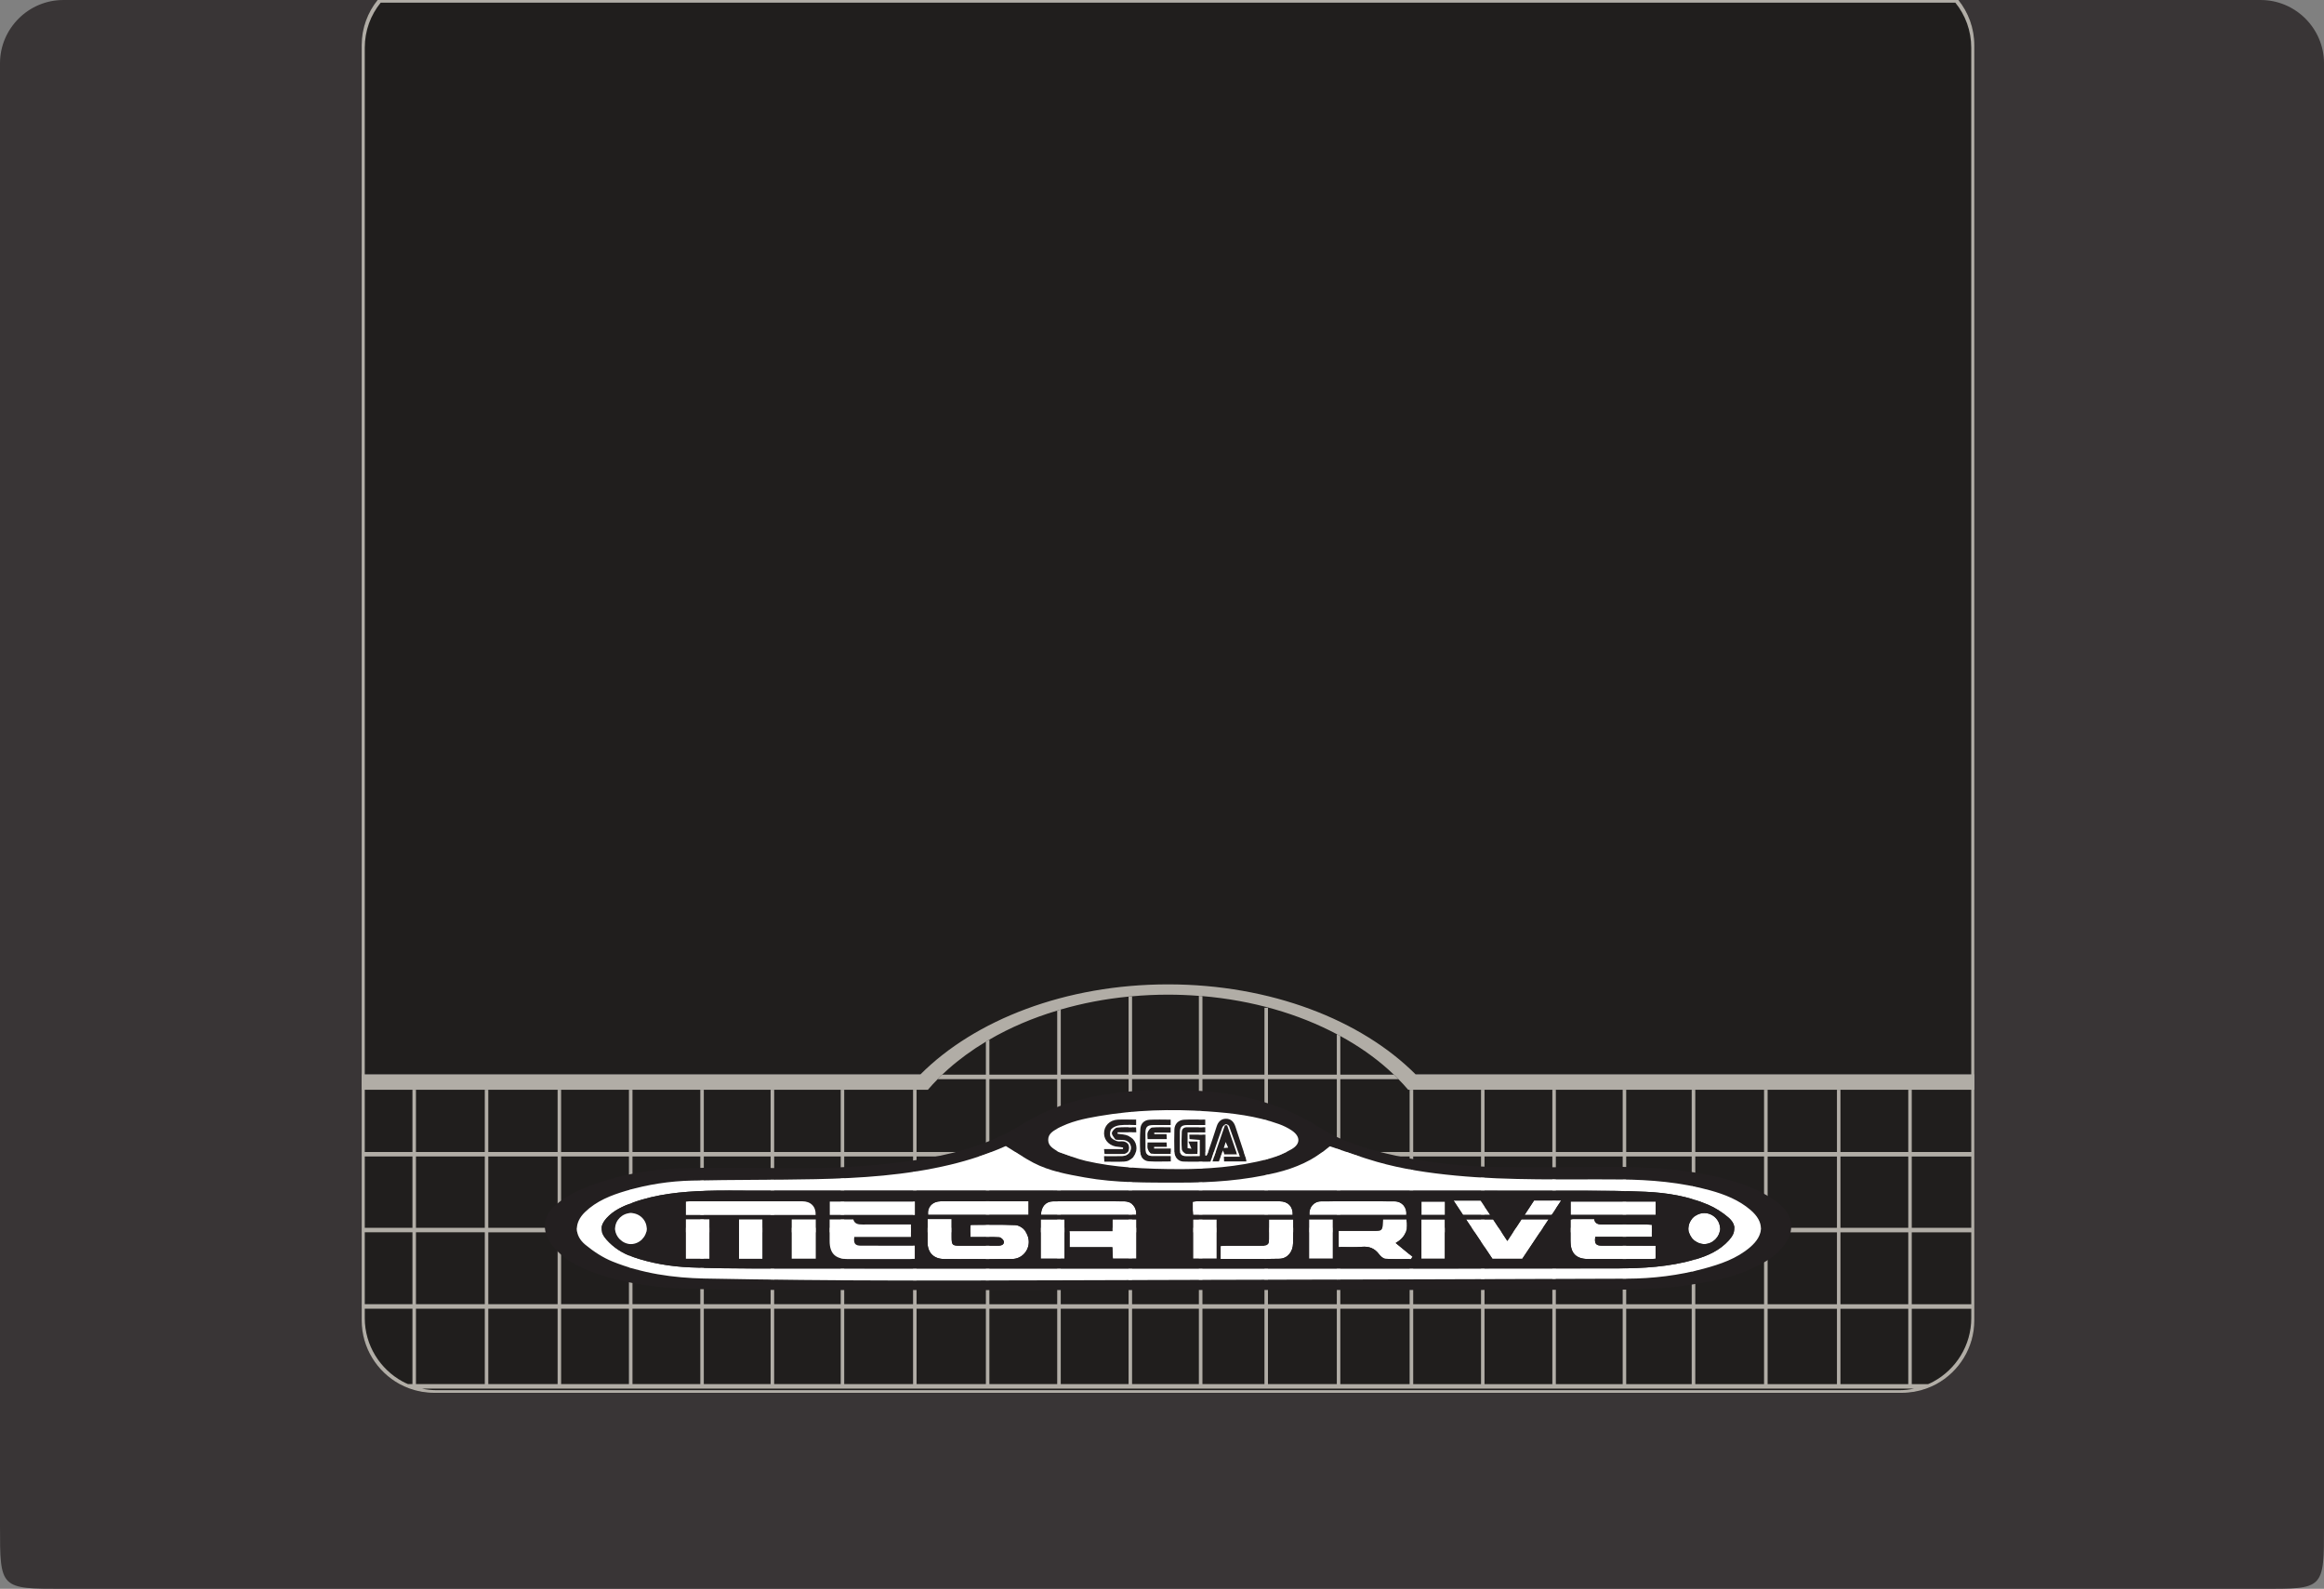 <svg xmlns="http://www.w3.org/2000/svg" width="170.34" height="116.433">
  <rect width="100%" height="100%" fill="#808080" stroke="none"/>
  <defs>
    <clipPath id="a">
      <path d="M0 93.146h136.272V0H0v93.146z"/>
    </clipPath>
    <clipPath id="b">
      <path d="M31.948 29.258h73.084v-11.742H31.948v11.742z"/>
    </clipPath>
  </defs>
  <g clip-path="url(#a)" transform="matrix(1.25,0,0,-1.25,0,116.433)">
    <path fill="#393536" d="M132.561 0H3.712c-3.712 0-3.712 0-3.712 3.712v85.722c0 2.042 1.671 3.712 3.712 3.712h128.849c2.041 0 3.712-1.67 3.712-3.712V3.712c0-3.778 0-3.712-3.712-3.712"/>
    <path fill="#201e1d" d="M115.77 90.495v-74.764c0-1.605-.901-3.008-2.223-3.73-.191-.102-.389-.19-.594-.265-.446-.159-.927-.247-1.425-.247h-86.076c-.498 0-.979.088-1.425.247-.205.075-.403.163-.593.265-1.322.722-2.224 2.125-2.224 3.73v74.764c0 1 .35 1.923.937 2.651h92.686c.587-.728.937-1.651.937-2.651"/>
    <path fill="#b1ada6" d="M112.1 25.611v3.648h-.205v-3.648h-3.977v3.648h-.205v-3.648h-4.065v3.648h-.209v-3.648h-4.033v3.648h-.209v-3.648h-3.842v3.648h-.205v-3.648h-3.92v3.648h-.205v-3.648h-3.977v3.648h-.205v-3.648h-3.977v3.648h-.209v-3.648h-4.065v4.27h3.404c-.084.089-.173.177-.265.265h-3.139v2.263c-.067.039-.134.074-.205.109v-2.372h-4.037v3.921h-.205v-3.921h-3.637v4.603c-.071.003-.138.01-.209.014v-4.617h-3.917v4.592c-.067-.003-.137-.01-.205-.017v-4.575h-3.976v3.818c-.071-.021-.142-.042-.209-.064v-3.754h-3.977v2.054c-.07-.039-.138-.081-.205-.12v-1.934h-2.563c-.091-.088-.18-.176-.265-.265h2.828v-4.27h-4.065v3.648h-.205v-3.648h-4.037v3.648h-.205v-3.648h-3.902v3.648h-.209v-3.648h-3.917v3.648h-.205v-3.648h-3.977v3.648h-.208v-3.648h-3.977v3.648h-.205v-3.648h-4.065v3.648h-.205v-3.648h-4.037v3.648h-.205v-3.648h-2.796v64.739c0 .997.346 1.916.933 2.641h92.333c.587-.725.933-1.644.933-2.641v-64.739h-3.489zm3.489-4.447h-3.489v4.182h3.489v-4.182zm0-4.479h-3.489v4.214h3.489v-4.214zm0-.816c0-1.598-.898-2.998-2.213-3.716-.102-.056-.208-.106-.318-.152h-.958v4.419h3.489v-.551zm-3.694-3.868h-3.977v4.419h3.977v-4.419zm-3.977 13.345h3.977v-4.182h-3.977v4.182zm3.977-8.661h-3.977v4.214h3.977v-4.214zm-4.182-4.684h-4.065v4.419h4.065v-4.419zm-4.065 13.345h4.065v-4.182h-4.065v4.182zm4.065-8.661h-4.065v4.214h4.065v-4.214zm-4.274-4.684h-4.033v4.419h4.033v-4.419zm-4.033 13.345h4.033v-4.182h-4.033v4.182zm4.033-8.661h-4.033v4.214h4.033v-4.214zm-4.242-4.684h-3.842v4.419h3.842v-4.419zm-3.842 13.345h3.842v-4.182h-3.842v4.182zm3.842-8.661h-3.842v4.214h3.842v-4.214zm-4.047-4.684h-3.92v4.419h3.92v-4.419zm-3.92 13.345h3.92v-4.182h-3.92v4.182zm3.92-8.661h-3.92v4.214h3.92v-4.214zm-4.125-4.684h-3.977v4.419h3.977v-4.419zm-3.977 13.345h3.977v-4.182h-3.977v4.182zm3.977-8.661h-3.977v4.214h3.977v-4.214zm-4.182-4.684h-3.977v4.419h3.977v-4.419zm-3.977 13.345h3.977v-4.182h-3.977v4.182zm3.977-8.661h-3.977v4.214h3.977v-4.214zm-4.186-4.684h-4.065v4.419h4.065v-4.419zm-4.065 13.345h4.065v-4.182h-4.065v4.182zm4.065-8.661h-4.065v4.214h4.065v-4.214zm-4.27-4.684h-4.037v4.419h4.037v-4.419zm0 4.684h-4.037v4.214h4.037v-4.214zm-4.037 13.196h4.037v-4.27h-4.037v4.27zm4.037-8.717h-4.037v4.182h4.037v-4.182zm-4.242-9.163h-3.637v4.419h3.637v-4.419zm0 4.684h-3.637v4.214h3.637v-4.214zm-3.637 13.196h3.637v-4.27h-3.637v4.27zm3.637-8.717h-3.637v4.182h3.637v-4.182zm-3.846-9.163h-3.917v4.419h3.917v-4.419zm0 4.684h-3.917v4.214h3.917v-4.214zm-3.917 13.196h3.917v-4.27h-3.917v4.27zm3.917-8.717h-3.917v4.182h3.917v-4.182zm-4.122-9.163h-3.977v4.419h3.977v-4.419zm0 4.684h-3.977v4.214h3.977v-4.214zm-3.976 13.196h3.977v-4.27h-3.977v4.27zm3.976-8.717h-3.977v4.182h3.977v-4.182zm-4.185-9.163h-3.977v4.419h3.977v-4.419zm0 4.684h-3.977v4.214h3.977v-4.214zm-3.977 13.196h3.977v-4.27h-3.977v4.27zm3.977-8.717h-3.977v4.182h3.977v-4.182zm-4.182-9.163h-4.065v4.419h4.065v-4.419zm-4.065 13.345h4.065v-4.182h-4.065v4.182zm4.065-8.661h-4.065v4.214h4.065v-4.214zm-4.27-4.684h-4.037v4.419h4.037v-4.419zm-4.037 13.345h4.037v-4.182h-4.037v4.182zm4.037-8.661h-4.037v4.214h4.037v-4.214zm-4.242-4.684h-3.903v4.419h3.903v-4.419zm-3.902 13.345h3.903v-4.182h-3.903v4.182zm3.902-8.661h-3.903v4.214h3.903v-4.214zm-4.111-4.684h-3.917v4.419h3.917v-4.419zm-3.917 13.345h3.917v-4.182h-3.917v4.182zm3.917-8.661h-3.917v4.214h3.917v-4.214zm-4.122-4.684h-3.977v4.419h3.977v-4.419zm-3.977 13.345h3.977v-4.182h-3.977v4.182zm3.977-8.661h-3.977v4.214h3.977v-4.214zm-4.185-4.684h-3.977v4.419h3.977v-4.419zm-3.977 13.345h3.977v-4.182h-3.977v4.182zm3.977-8.661h-3.977v4.214h3.977v-4.214zm-4.182-4.684h-4.065v4.419h4.065v-4.419zm-4.065 13.345h4.065v-4.182h-4.065v4.182zm4.065-8.661h-4.065v4.214h4.065v-4.214zm78.667-5.041h-85.751c-.297 0-.59.032-.87.092h87.49c-.279-.06-.572-.092-.869-.092m-82.937.357h-4.037v4.419h4.037v-4.419zm-4.037 13.345h4.037v-4.182h-4.037v4.182zm4.037-8.661h-4.037v4.214h4.037v-4.214zm-4.242 4.479h-2.796v4.182h2.796v-4.182zm0-4.479h-2.796v4.214h2.796v-4.214zm0-4.684h-.265c-.11.046-.216.096-.318.152-1.315.718-2.213 2.118-2.213 3.716v.551h2.796v-4.419zm90.647 81.145h-92.687c-.587-.728-.937-1.651-.937-2.651v-74.764c0-1.605.902-3.008 2.224-3.73.191-.102.389-.19.594-.265.445-.159.926-.247 1.424-.247h86.076c.499 0 .98.088 1.425.247.205.075.403.163.594.265 1.322.722 2.223 2.125 2.223 3.73v74.764c0 1-.35 1.923-.936 2.651"/>
    <path fill="#b1ada6" d="M115.77 30.164v-.905h-33.2c-.181.212-.371.421-.573.622-.085.089-.173.177-.265.265-.113.106-.23.212-.346.318-.813.725-1.754 1.379-2.793 1.945-.067.039-.134.074-.205.109-2.241 1.188-4.938 1.98-7.879 2.231-.071.003-.138.01-.209.014-.594.046-1.198.071-1.81.071-.714 0-1.417-.032-2.107-.096-.067-.003-.138-.01-.205-.017-1.389-.135-2.722-.393-3.977-.757-.07-.021-.141-.042-.208-.064-1.45-.431-2.786-1.007-3.977-1.7-.071-.039-.138-.081-.205-.12-.813-.488-1.555-1.029-2.216-1.616-.117-.106-.234-.212-.347-.318-.092-.088-.18-.176-.265-.265-.201-.201-.392-.41-.573-.622h-33.2v.905h32.766c3.181 3.185 8.494 5.274 14.514 5.274s11.333-2.089 14.515-5.274h32.765z"/>
    <g clip-path="url(#b)">
      <path fill="#231f20" d="M34.325 20.171c.478-.393 1.019-.751 1.589-.982 1.729-.697 3.56-.962 5.409-.998 3.779-.072 7.559-.11 11.339-.115 6.167-.007 12.335.024 18.502.039 8.072.02 16.145.035 24.217.067 1.528.006 3.044.187 4.524.588.971.264 1.922.58 2.71 1.252.836.713.856 1.487.024 2.195-.684.583-1.502.904-2.353 1.14-1.725.479-3.493.627-5.274.643-3.227.028-6.457-.079-9.678.229-1.558.15-3.105.376-4.611.808-.906.26-1.791.591-2.73.905.001 0 .001.001.001.001-.004 0-.043-.015-.074-.041-.898-.773-1.948-1.229-3.091-1.507-1.881-.458-3.791-.585-5.72-.582-1.836.003-3.672-.022-5.49.303-1.036.186-2.078.369-3.021.862-.544.285-1.053.635-1.614.978.014.004-.023-.003-.058-.018-1.034-.459-2.104-.809-3.204-1.073-2.599-.622-5.247-.792-7.905-.848-2.415-.05-4.832-.029-7.248-.083-1.305-.029-2.596-.229-3.853-.598-.884-.26-1.741-.595-2.419-1.253-.625-.607-.64-1.363.028-1.912m27.138 6.144c.004-.352.29-.499.541-.661.033-.021.067-.04.104-.052.519-.175 1.029-.392 1.561-.514 1.674-.383 3.38-.482 5.606-.482 1.383.008 3.272.104 5.114.602.468.127.932.324 1.351.568.529.31.518.747.008 1.094-.229.156-.487.28-.748.375-1.346.487-2.757.647-4.171.746-2.146.149-4.285.087-6.41-.278-.837-.144-1.67-.314-2.423-.735-.261-.145-.537-.31-.533-.663m15.874.755c1.412-.897 2.985-1.35 4.592-1.693 1.912-.409 3.855-.612 5.808-.644 2.173-.034 4.348-.012 6.522.006 2.248.018 4.481-.105 6.672-.647 1.148-.284 2.256-.679 3.225-1.387.513-.374.899-.826.874-1.511-.015-.424-.206-.778-.457-1.105-.475-.619-1.136-.975-1.821-1.3-1.221-.58-2.531-.8-3.852-.995-2.249-.331-4.514-.246-6.772-.257-5.085-.025-10.169-.014-15.254-.016-2.803-.002-5.606 0-8.409 0v-.004c-6.805 0-13.611-.005-20.416.002-2.397.002-4.794.002-7.19.056-2.013.045-4.012.255-5.928.929-.728.256-1.44.572-2.03 1.089-.23.202-.446.434-.618.686-.536.785-.424 1.606.298 2.226.639.548 1.388.902 2.174 1.188 1.676.611 3.422.905 5.19.962 2.075.067 4.154.022 6.231.009 2.768-.018 5.527.104 8.255.593 1.937.348 3.797.906 5.494 1.971 1.709 1.072 3.618 1.619 5.618 1.858 1.618.194 3.24.214 4.862.105 2.473-.167 4.82-.78 6.932-2.121"/>
      <path fill="#fff" d="M35.552 20.485c.417-.473.929-.807 1.527-1.016 1.103-.385 2.244-.574 3.405-.623 1.197-.05 2.396-.065 3.594-.066 8.13-.006 16.26-.003 24.391-.003h3.625c7.57.001 15.14-.003 22.709.008 1.537.003 3.069.09 4.562.515.767.219 1.472.535 2.015 1.137.428.474.44.929-.04 1.34-.353.302-.764.563-1.191.745-1.166.497-2.408.701-3.667.756-1.206.052-2.414.064-3.622.064-16.251.005-32.502.003-48.753.003-.89 0-1.78.02-2.668-.01-1.47-.049-2.929-.188-4.328-.691-.578-.208-1.133-.453-1.553-.92-.378-.421-.381-.815-.006-1.239m23.432 5.471c.561-.343 1.07-.693 1.614-.978.944-.493 1.985-.676 3.021-.862 1.818-.325 3.654-.3 5.49-.302 1.929-.004 3.839.123 5.721.581 1.142.278 2.192.734 3.09 1.507.031.027.07.042.075.042 0 0-.001-.002-.002-.002.939-.313 1.824-.645 2.73-.904 1.506-.433 3.053-.659 4.611-.809 3.221-.308 6.451-.201 9.678-.229 1.781-.016 3.549-.164 5.274-.642.851-.237 1.669-.558 2.353-1.141.832-.708.813-1.481-.024-2.194-.788-.673-1.738-.989-2.709-1.253-1.481-.401-2.997-.582-4.525-.588-8.072-.032-16.144-.046-24.216-.067-6.168-.015-12.336-.045-18.503-.039-3.78.005-7.56.043-11.339.115-1.848.036-3.68.301-5.409.999-.57.23-1.111.588-1.589.981-.668.549-.652 1.305-.028 1.912.678.659 1.535.993 2.419 1.253 1.257.369 2.549.569 3.853.598 2.416.054 4.833.033 7.248.083 2.658.056 5.306.226 7.905.848 1.101.264 2.17.615 3.205 1.073.034.015.071.022.057.018"/>
      <path fill="#fff" d="M99.94 20.211c-.495-.002-.932.424-.936.912-.003.486.432.909.934.907.506-.002.929-.423.919-.918-.009-.484-.431-.899-.917-.901M97.086 21.921h-4.99v.786h4.99v-.786zm-3.611-.243c.061-.342.335-.317.6-.316.802.002 1.604.001 2.405-.001.123 0 .246-.012.379-.02v-.705h-3.316c-.063-.39.034-.516.378-.517.917-.005 1.835-.002 2.753-.003h.405v-.763c-.088-.006-.189-.019-.291-.019-1.217-.001-2.434-.004-3.651 0-.726.003-1.051.342-1.047 1.074.002.411 0 .823 0 1.24.055.013.091.029.127.029.406.002.812.001 1.258.001m-3.523 1.089h1.592c-.205-.31-.383-.577-.561-.848h-1.587c.206.314.381.582.556.848m-.733-1.102h1.589c-.531-.796-1.036-1.552-1.547-2.317h-1.749c-.507.757-1.014 1.513-1.548 2.311h1.588c.257-.39.531-.804.834-1.263.293.446.56.854.833 1.269m-2.401 1.1c.174-.26.353-.528.564-.843h-1.594c-.166.25-.348.526-.558.843h1.588zm-2.086-.846h-1.383v.784h1.383v-.784zm-.008-2.567h-1.378v2.307h1.378v-2.307zm-2.253 2.31c.107-.578-.034-1.039-.632-1.388.348-.286.665-.546.982-.806-.03-.045-.061-.089-.091-.133-.5 0-1-.019-1.498.014-.133.009-.284.157-.378.279-.258.34-.576.458-1 .423-.441-.037-.886-.009-1.356-.009v.937h1.424c.251 0 .502-.001.753.001.328.003.389.064.399.384.002.094.009.188.015.298h1.382zm-.695 1.054c.443-.004.732-.361.686-.799h-5.682c-.038.439.249.796.684.799 1.438.013 2.875.013 4.312 0M78.156 19.356h-1.398v2.307h1.398v-2.307zm-2.323 2.3c0-.194.001-.391-.001-.588-.002-.271-.007-.541-.011-.812-.007-.489-.319-.894-.797-.905-1.138-.028-2.277-.009-3.451-.009v.755c.126.007.238.018.35.018.696.002 1.392-.001 2.088.002.323.002.396.073.398.389.005.376.002.751.002 1.15h1.422zm-.034.263h-5.841c-.007.106-.017.19-.019.274-.002.162-.001.324-.001.498.096.013.16.03.224.03 1.623.001 3.246.004 4.869-.001.49-.001.792-.314.768-.801"/>
      <path fill="#231f20" d="M71.712 25.705c-.092-.247-.165-.443-.241-.647h-.376c.249.723.489 1.42.73 2.116.042.002.085.003.128.004.193-.561.385-1.123.589-1.714h-.755c-.018.06-.038.124-.075.241m.047.138c.097.009.161.014.256.022-.048.111-.082.189-.143.331-.049-.152-.076-.236-.113-.353"/>
      <path fill="#231f20" d="M69.548 25.371c.258.003.517.001.795.001v.946c-.189.015-.377.03-.593.048-.005.088-.009.166-.014.262h.944v-1.218c.02-.005.04-.011.061-.016.029.059.066.115.087.177.174.511.349 1.022.512 1.537.086.271.257.445.536.451.293.004.471-.176.562-.456.195-.606.4-1.209.599-1.813.022-.07.03-.144.048-.233h-1.309c-.004.085-.007.157-.012.276h.932c-.221.64-.416 1.22-.626 1.795-.021.058-.155.129-.203.11-.083-.034-.172-.122-.202-.207-.197-.544-.378-1.094-.565-1.641-.037-.109-.08-.217-.127-.345-.534 0-1.065-.013-1.594.005-.29.01-.512.264-.519.564-.01.435-.01.87.001 1.305.008.326.23.565.569.584.403.022.808.005 1.241.005v-.318c-.361 0-.708.002-1.053 0-.337-.004-.433-.098-.436-.429-.002-.338.003-.676 0-1.015-.002-.25.11-.378.366-.375"/>
      <path fill="#fff" d="M71.759 25.843c.037.117.064.201.113.353.061-.142.095-.22.143-.331-.095-.008-.159-.013-.256-.022m-.415-6.487h-1.389v2.304h1.389v-2.304z"/>
      <path fill="#231f20" d="M69.635 25.837c.074-.012.151-.024.228-.036-.06.142-.111.262-.178.421h.534v-.731c-.24 0-.471-.027-.69.014-.095.017-.224.17-.232.27-.028.334-.016.673-.003 1.009.007.178.114.278.303.276.347-.004.692-.001 1.075-.001v-.301h-1.037v-.921zm-.983-.025v-.315c-.39 0-.772-.017-1.15.013-.077.007-.167.178-.205.29-.035.102-.007.226-.007.369h1.115c.005-.074.009-.145.015-.256h-.747c-.001-.034-.001-.067-.002-.101h.981zm-.01.934h-.961c.001-.03.001-.059.002-.089h.718c.006-.11.01-.187.015-.29h-1.124c0 .163-.035.301.009.406.046.11.16.262.256.271.351.032.708.013 1.085.013v-.311z"/>
      <path fill="#231f20" d="M67.168 25.766c.003-.256.132-.39.396-.389.355.003.71.001 1.086.001v-.32c-.44 0-.863-.021-1.284.006-.29.019-.492.236-.507.543-.023.452-.021.907.008 1.358.02.319.227.517.546.536.402.024.806.006 1.231.006v-.316c-.347 0-.682.002-1.017-.001-.357-.003-.46-.105-.463-.469-.003-.318-.001-.637.004-.955"/>
      <path fill="#fff" d="M66.636 21.661v-2.304h-1.381c-.01.214-.019.422-.03.67h-2.508v.943h2.516v.691h1.403z"/>
      <path fill="#231f20" d="M65.812 26.319c-.087.002-.174-.003-.26.003-.057.005-.139.005-.163.039-.081.119-.213.265-.191.374.025.123.188.293.305.306.361.04.728.015 1.112.015.005-.095.009-.166.015-.29h-1.095c-.003-.029-.006-.058-.008-.086.109-.014.218-.029.328-.041.473-.054.787-.377.785-.808-.003-.407-.301-.759-.703-.781-.384-.022-.769-.005-1.181-.005-.006.109-.011.198-.019.328.379 0 .735-.01 1.088.003.299.011.497.227.488.499-.009.265-.203.436-.501.444"/>
      <path fill="#fff" d="M61.04 21.924c.009.48.277.791.719.794 1.389.011 2.778.011 4.168 0 .437-.004.728-.348.7-.794h-5.587z"/>
      <path fill="#231f20" d="M65.117 26.515c.054-.121.228-.212.368-.264.12-.045.271.003.402-.023.2-.039.332-.176.324-.385-.007-.206-.133-.347-.349-.353-.356-.01-.713-.003-1.097-.003-.009.097-.016.175-.027.295h1.109c.003.029.006.06.01.089-.091.015-.181.038-.273.042-.48.02-.837.345-.845.776-.009.445.319.794.8.819.355.018.71.003 1.081.003v-.32c-.32 0-.639.025-.951-.01-.177-.019-.382-.098-.499-.222-.087-.09-.108-.322-.053-.444"/>
      <path fill="#fff" d="M69.275 24.606c-2.226.001-3.932.099-5.607.482-.531.122-1.041.339-1.561.514-.036.012-.07.031-.103.052-.251.163-.537.309-.541.661-.004.353.272.518.533.664.752.42 1.586.59 2.423.734 2.124.365 4.264.427 6.409.278 1.415-.099 2.825-.258 4.172-.746.261-.095.519-.219.748-.374.509-.348.521-.785-.008-1.094-.419-.245-.883-.442-1.352-.568-1.841-.499-3.73-.595-5.113-.603m-3.45.77c-.354-.013-.709-.003-1.089-.003.008-.13.013-.219.02-.328.411 0 .797-.017 1.18.005.402.022.701.374.703.781.002.431-.312.754-.785.808-.109.012-.219.027-.328.041.002.028.005.057.008.086h1.095c-.006.124-.01.195-.014.29-.384 0-.752.025-1.112-.015-.118-.013-.28-.183-.305-.306-.022-.109.109-.255.19-.374.024-.034.107-.034.163-.039.086-.006.173-.001.26-.003.298-.008.493-.179.501-.444.01-.272-.189-.488-.487-.499m-1.06.111c.384 0 .74-.008 1.096.002.217.006.342.147.349.354.009.208-.123.345-.324.385-.13.025-.281-.022-.401.023-.141.051-.315.142-.369.263-.054.123-.033.354.053.445.117.123.323.202.5.221.312.035.63.01.95.01v.32c-.37 0-.726.015-1.08-.003-.481-.025-.81-.374-.801-.818.009-.431.365-.756.845-.776.092-.004.182-.028.273-.042-.004-.03-.006-.06-.01-.09h-1.108c.011-.119.018-.198.027-.294m2.403.279c-.005.318-.007.637-.004.955.003.363.106.466.463.469.335.003.671 0 1.017 0v.316c-.425 0-.829.018-1.231-.005-.319-.019-.526-.217-.546-.536-.029-.452-.031-.906-.008-1.358.015-.308.217-.525.508-.543.42-.027.844-.007 1.283-.007v.321c-.376 0-.731.001-1.086-.001-.264-.002-.392.132-.396.389m.122.403c0-.143-.028-.267.007-.369.038-.112.128-.283.205-.29.378-.03.76-.013 1.15-.013v.315h-.981c.001.034.001.067.002.101h.747c-.006.111-.01.181-.015.256h-1.115zm.011.604c-.044-.105-.009-.243-.009-.406h1.124c-.005.103-.009.18-.015.29h-.718c-.001.03-.001.059-.002.089h.961v.311c-.377 0-.734.019-1.085-.013-.096-.009-.21-.161-.256-.271m1.559-1.159c.007-.3.228-.554.519-.564.529-.018 1.06-.005 1.594-.005.047.128.089.236.126.345.188.547.369 1.097.565 1.641.031.085.12.173.203.207.047.019.181-.052.202-.11.211-.575.406-1.155.626-1.795h-.931c.005-.119.008-.191.012-.276h1.309c-.018.089-.026.163-.049.233-.199.604-.403 1.207-.598 1.813-.091.28-.269.46-.562.456-.279-.006-.45-.18-.536-.451-.163-.515-.339-1.026-.512-1.537-.021-.062-.058-.118-.088-.177-.02.006-.04.011-.061.016v1.218h-.943c.005-.096.009-.174.014-.262.215-.017.403-.033.593-.048v-.946c-.279 0-.537.002-.795-.001-.257-.003-.369.125-.366.375.003.339-.003.677 0 1.016.003.33.098.424.435.428.346.003.692 0 1.054 0v.318c-.433 0-.839.018-1.242-.005-.338-.019-.56-.258-.568-.584-.011-.435-.011-.87-.001-1.305m.437.161c.008-.1.138-.253.232-.27.219-.041.45-.014.69-.014v.731h-.534c.067-.159.118-.279.178-.421-.077.012-.154.024-.228.036v.921h1.037v.301c-.382 0-.728-.003-1.074.001-.19.002-.296-.098-.303-.276-.014-.336-.026-.675.002-1.009m1.798-.718h.376c.076.205.149.401.241.648.036-.117.057-.181.075-.241h.754c-.203.591-.395 1.153-.588 1.714-.043-.001-.086-.003-.129-.004-.24-.697-.48-1.393-.729-2.117M62.421 19.355h-1.397v2.304h1.397v-2.304zm-2.11 3.368v-.798h-5.893c-.051.456.257.788.746.796.561.008 1.122.002 1.682.002h3.465zm-4.511-2.121c.002-.443.044-.485.476-.486h2.144c.058 0 .116-.001.174.003.166.012.305.093.261.265-.025.096-.169.221-.265.227-.433.025-.869.012-1.303.012h-.384v.678c.016.013.03.035.044.035.859 0 1.718.025 2.575-.012.468-.021.832-.551.801-1.049-.03-.511-.444-.929-.963-.938-.763-.012-1.526-.004-2.288-.004-.571-.001-1.14-.005-1.71.002-.613.006-.971.371-.973.975-.001.442 0 .884 0 1.37h1.411c0-.373-.001-.726 0-1.078"/>
      <path fill="#231f20" d="M41.596 21.666h-1.377v-2.312h1.377v2.312zm3.107-.01h-1.369V19.35h1.369v2.306zm3.124.262c.022.49-.283.803-.788.803-2.193.004-4.386.002-6.579.001-.075 0-.149-.015-.24-.023v-.781h7.607zm.007-.262h-1.41v-2.301h1.41v2.301zm5.808 1.046h-4.986v-.781h4.986v.781zm8.779-1.043h-1.397v-2.304h1.397v2.304zm4.206.265c.027.445-.263.79-.701.793-1.389.011-2.778.011-4.167.001-.442-.004-.71-.315-.719-.794h5.587zm4.717-.264h-1.389v-2.304h1.389v2.304zm4.489-.592c.001.197 0 .395 0 .588h-1.422c0-.399.003-.774-.001-1.149-.003-.317-.076-.388-.399-.39-.696-.003-1.392 0-2.088-.001-.112-.001-.224-.012-.35-.019v-.755c1.174 0 2.313-.019 3.451.009.479.012.79.416.797.906.004.27.009.541.012.811m2.323.595h-1.398v-2.307h1.398v2.307zm6.568-.004h-1.378v-2.307h1.378v2.307zm.008 1.044h-1.383v-.784h1.383v.784zm6.077-1.038h-1.59c-.272-.415-.54-.823-.833-1.269-.303.459-.576.873-.833 1.263h-1.589c.535-.798 1.042-1.554 1.548-2.311h1.749c.511.765 1.016 1.521 1.548 2.317m.174.255c.179.27.356.537.561.847h-1.592c-.174-.266-.35-.534-.555-.847h1.586zm6.103.787h-4.99v-.786h4.99v.786zm-47.379-3.373c1.209-.003 2.417-.001 3.625 0 .103 0 .205.012.306.018v.764h-.371c-.928.001-1.856-.002-2.784.002-.342.002-.44.125-.39.515h3.322v.729h-.404c-.812 0-1.624.004-2.437-.002-.249-.002-.464.029-.538.298h-1.389c0-.436.002-.849 0-1.262-.002-.724.328-1.06 1.06-1.062m4.682.976c.002-.604.36-.968.973-.975.57-.007 1.139-.002 1.709-.002.763 0 1.526-.007 2.289.005.518.008.933.426.963.938.031.497-.333 1.027-.801 1.048-.857.038-1.716.013-2.575.013-.014 0-.028-.022-.044-.036v-.677h.384c.434-.001.87.012 1.303-.013.096-.005.24-.131.265-.226.044-.173-.095-.254-.261-.266-.058-.004-.116-.002-.174-.002-.715-.001-1.43-.001-2.144 0-.433 0-.474.043-.476.485-.001.352 0 .705 0 1.078h-1.411c0-.486-.001-.928 0-1.37m.029 1.615h5.893v.798h-3.465c-.561 0-1.122.006-1.682-.002-.489-.008-.797-.34-.746-.796m10.807-1.898c.011-.248.02-.456.03-.67h1.381v2.304h-1.403v-.692h-2.516v-.942h2.508zm4.732 1.893h5.842c.024.486-.279.8-.768.801-1.623.005-3.246.002-4.869 0-.064 0-.129-.016-.224-.029 0-.174-.001-.336.001-.498.002-.085.012-.169.018-.274m-32.954-1.709c.487.003.914.426.917.908.003.498-.424.914-.934.911-.49-.003-.913-.418-.917-.9-.004-.487.438-.922.934-.919m42.85-.16c.424.036.743-.083 1.001-.423.093-.122.244-.27.377-.279.498-.033.999-.014 1.499-.014.03.044.06.089.091.133-.317.26-.634.521-.982.807.598.348.739.809.632 1.387h-1.382c-.006-.11-.014-.203-.016-.297-.01-.321-.071-.382-.398-.385-.252-.002-.503-.001-.754-.001h-1.424v-.936c.471 0 .916-.029 1.356.008m2.608 1.866c.047.438-.243.795-.685.799-1.438.013-2.875.013-4.312 0-.435-.003-.722-.36-.684-.799h5.681zm3.327.004h1.594c-.21.315-.39.583-.564.844h-1.587c.209-.317.392-.594.557-.844m7.349-2.587c1.217-.004 2.435-.001 3.652 0 .101 0 .202.013.29.019v.763h-.405c-.918.001-1.835-.002-2.753.003-.344.001-.44.127-.378.516h3.316v.706c-.132.007-.255.02-.378.02-.802.002-1.604.002-2.406.001-.265-.001-.539-.026-.6.316-.446 0-.852 0-1.257-.001-.036 0-.073-.017-.128-.029 0-.417.002-.829 0-1.241-.003-.732.321-1.07 1.047-1.073m3.345 3.944c1.259-.055 2.501-.258 3.667-.756.427-.182.838-.443 1.191-.745.48-.411.468-.866.04-1.339-.543-.603-1.248-.919-2.015-1.137-1.493-.426-3.025-.513-4.562-.516-7.569-.011-15.139-.006-22.708-.008h-3.626c-8.13 0-16.261-.003-24.391.003-1.198.001-2.397.017-3.594.066-1.161.049-2.302.238-3.405.623-.598.209-1.11.543-1.527 1.016-.375.424-.372.819.006 1.239.42.467.975.713 1.553.92 1.399.503 2.858.642 4.328.691.888.03 1.778.01 2.668.01 16.251.001 32.502.002 48.753-.002 1.208 0 2.416-.013 3.622-.065m3.458-3.067c.486.002.908.417.917.901.01.494-.413.916-.919.918-.502.002-.937-.421-.933-.907.003-.488.441-.915.935-.912"/>
      <path fill="#fff" d="M53.642 21.921h-4.986v.781h4.986v-.781zm-3.549-1.288c-.05-.39.048-.513.39-.515.928-.004 1.856-.001 2.784-.002h.371v-.764c-.101-.006-.203-.018-.306-.018-1.208-.002-2.416-.003-3.625 0-.732.002-1.062.338-1.06 1.062.002.413 0 .826 0 1.262h1.389c.074-.269.289-.3.538-.298.813.006 1.625.002 2.437.002h.404v-.729h-3.322zm-2.259-1.278h-1.41v2.301h1.41v-2.301zm-.007 2.563h-7.607v.781c.091.009.165.023.24.023 2.193.001 4.386.003 6.579-.001.504 0 .81-.313.788-.803M44.703 19.349h-1.369v2.306h1.369v-2.306zm-3.107.004h-1.377v2.312h1.377v-2.312zm-4.61 2.677c.51.003.937-.412.934-.911-.003-.482-.43-.905-.917-.908-.496-.003-.938.432-.934.919.004.482.427.897.917.9"/>
    </g>
  </g>
</svg>
